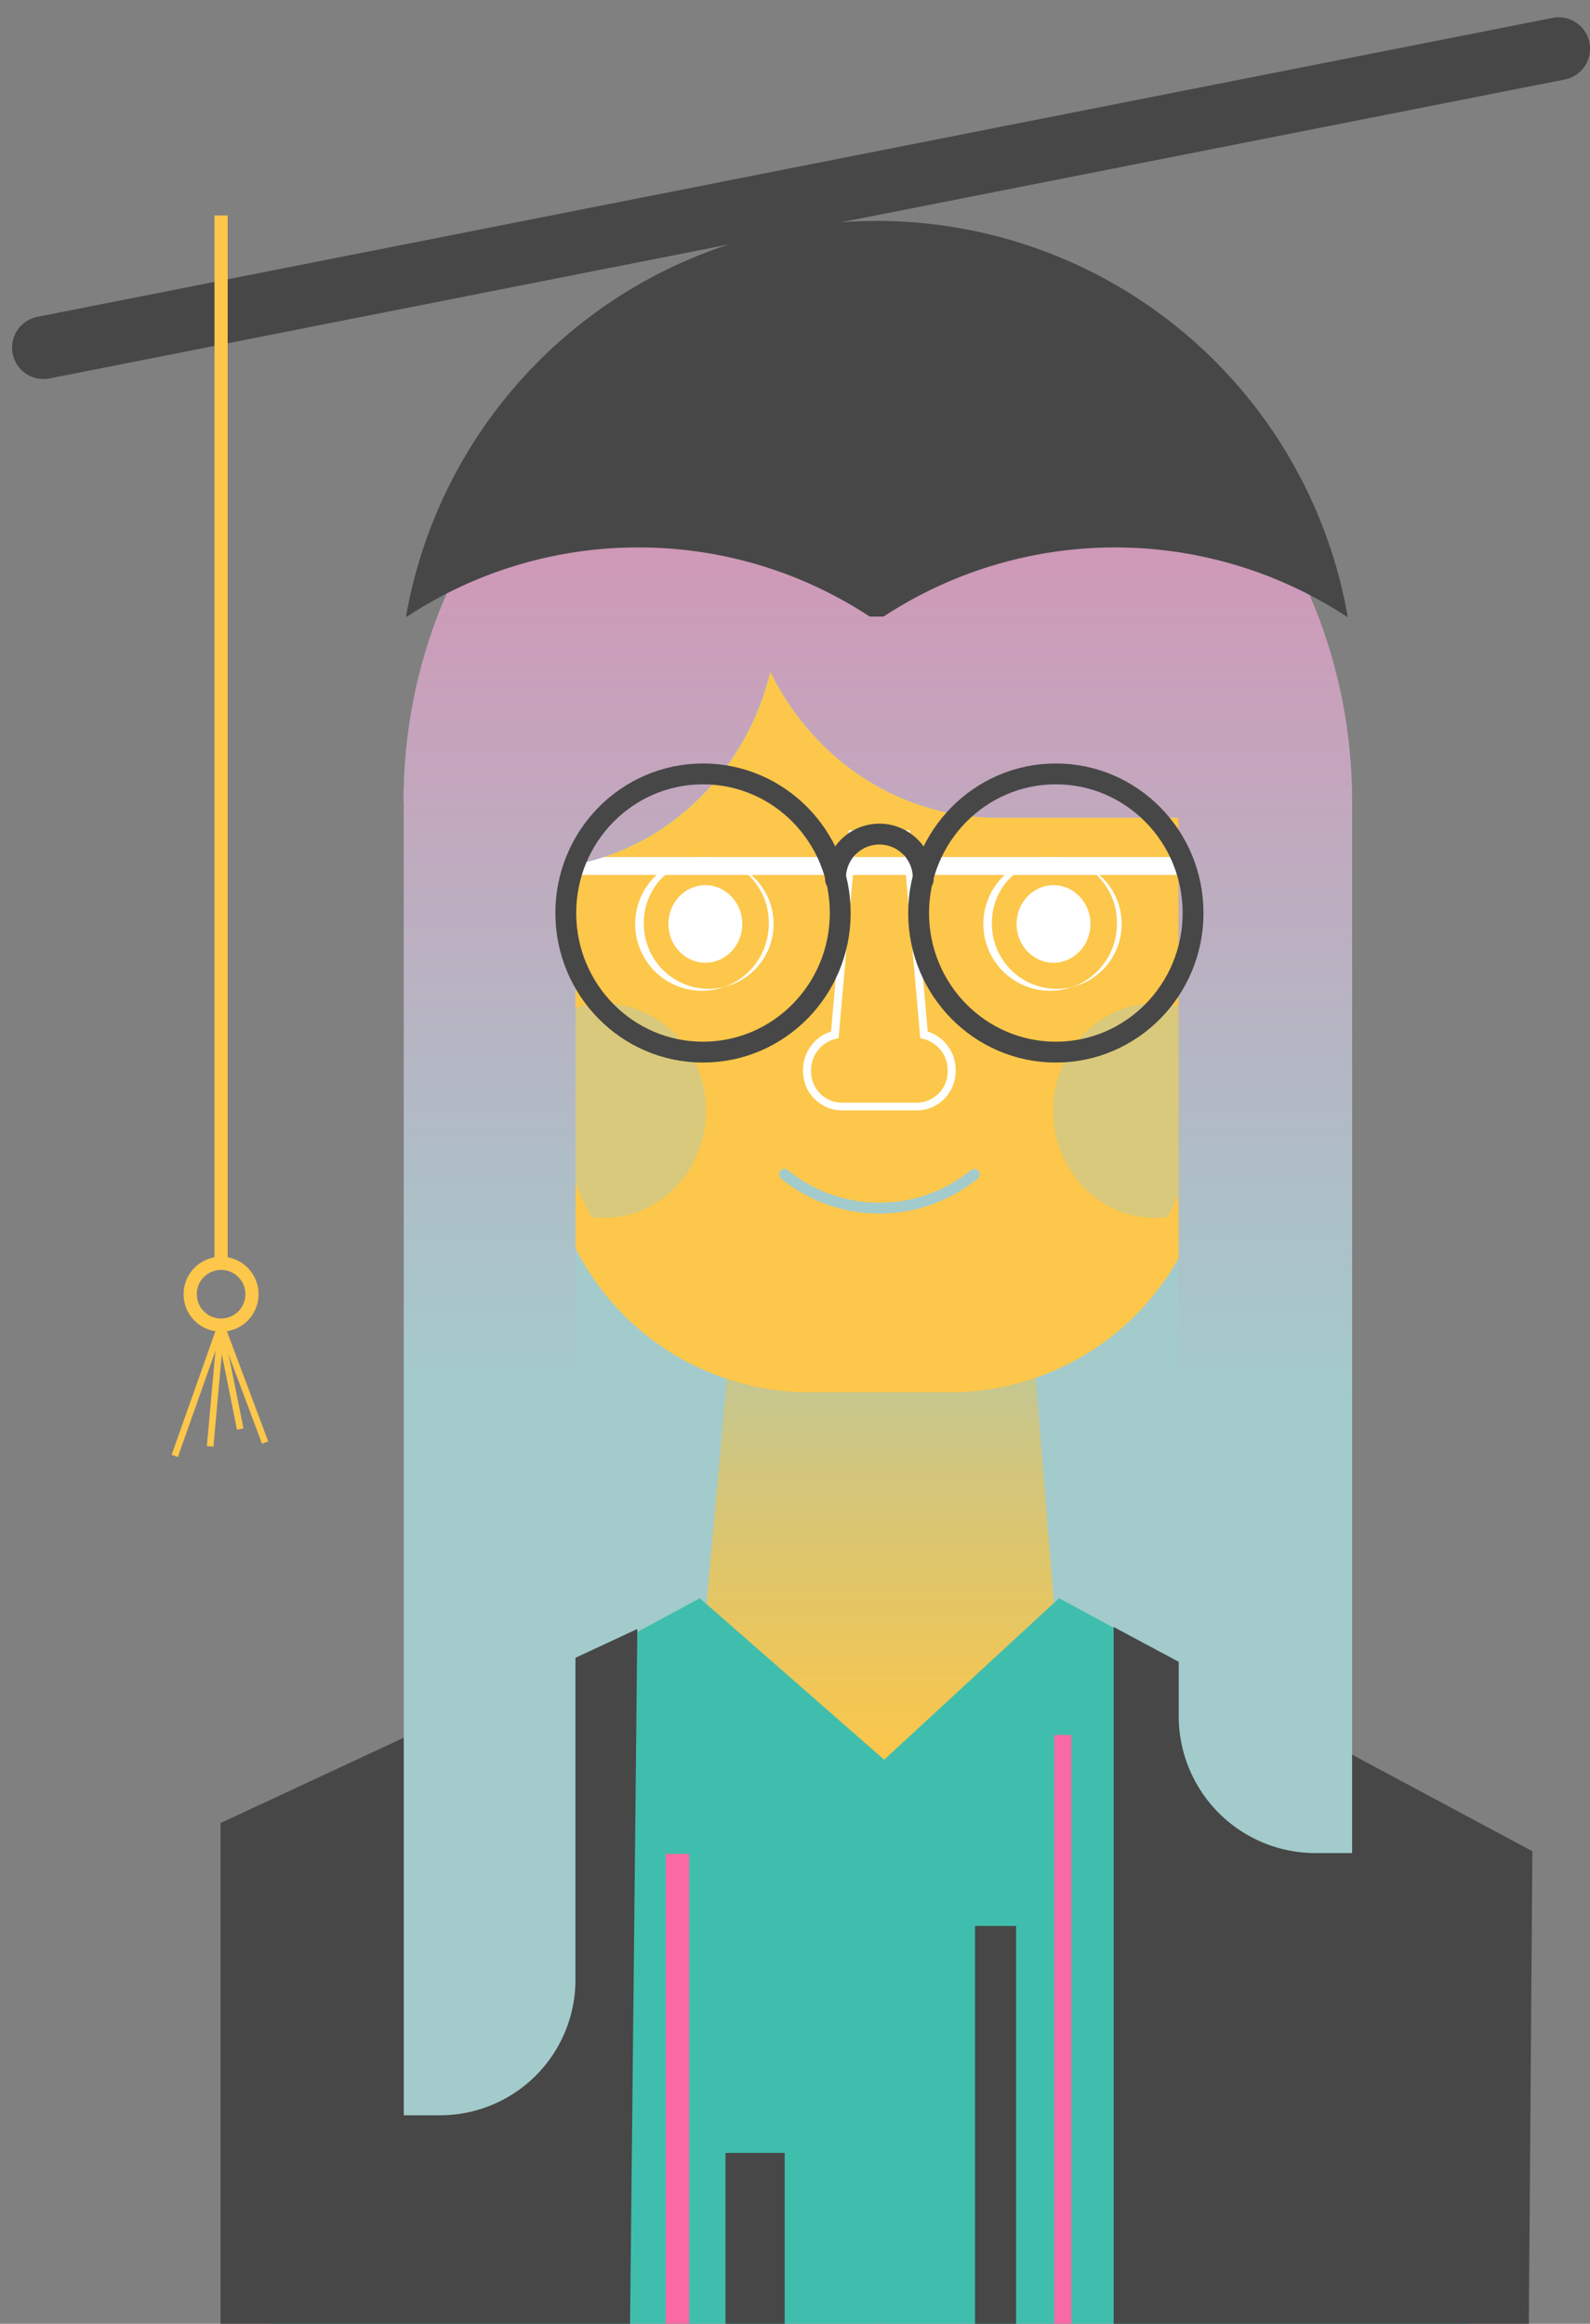 <svg xmlns="http://www.w3.org/2000/svg" xmlns:xlink="http://www.w3.org/1999/xlink" viewBox="0 0 197.56 288.65"><rect x="0" y="0" width="197.56" height="288.65" fill="#808080" stroke="none"/><defs><style>.cls-1{isolation:isolate;}.cls-2,.cls-3{fill:#a3cbcc;}.cls-3{mix-blend-mode:multiply;}.cls-4{fill:url(#linear-gradient);}.cls-5{fill:#fcc74a;}.cls-6{fill:#fff;}.cls-13,.cls-14,.cls-15,.cls-16,.cls-17,.cls-18,.cls-7{fill:none;}.cls-7{stroke:#fff;stroke-width:2.22px;}.cls-13,.cls-14,.cls-15,.cls-7{stroke-linecap:round;}.cls-13,.cls-14,.cls-15,.cls-16,.cls-18,.cls-7{stroke-miterlimit:10;}.cls-8{opacity:0.39;}.cls-9{fill:#40bead;}.cls-10{fill:#474747;}.cls-11{fill:#f969a4;}.cls-12{fill:url(#linear-gradient-2);}.cls-13,.cls-15{stroke:#474747;}.cls-13{stroke-width:2.59px;}.cls-14{stroke:#a3cbcc;stroke-width:1.35px;}.cls-15{stroke-width:7.8px;}.cls-16,.cls-17,.cls-18{stroke:#fcc74a;}.cls-16{stroke-width:1.64px;}.cls-17{stroke-linejoin:bevel;}.cls-17,.cls-18{stroke-width:0.82px;}</style><linearGradient id="linear-gradient" x1="109.27" y1="219.58" x2="109.27" y2="140.73" gradientUnits="userSpaceOnUse"><stop offset="0" stop-color="#fcc74a"/><stop offset="1" stop-color="#fbbc23" stop-opacity="0"/></linearGradient><linearGradient id="linear-gradient-2" x1="109.06" y1="-31.77" x2="109.06" y2="173.78" gradientUnits="userSpaceOnUse"><stop offset="0" stop-color="#f969a4"/><stop offset="1" stop-color="#f969a4" stop-opacity="0"/></linearGradient></defs><title>Untitled-1</title><g class="cls-1"><g id="Layer_1" data-name="Layer 1"><rect class="cls-2" x="56.31" y="87.62" width="107.1" height="142.55"/><rect class="cls-3" x="56.31" y="100.51" width="107.1" height="129.67"/><polygon class="cls-4" points="91.1 162.62 85.82 221.08 132.72 221.08 127.99 162.62 91.1 162.62"/><path class="cls-5" d="M68,55.73h82.61a0,0,0,0,1,0,0v84.61A32.61,32.61,0,0,1,118,172.95h-17.4A32.61,32.61,0,0,1,68,140.34V55.73A0,0,0,0,1,68,55.73Z"/><path class="cls-6" d="M112.15,104.13l2.13,24.13.06.68.66.19a4,4,0,0,1,2.75,3.84,3.88,3.88,0,0,1-3.74,4h-9.49a3.88,3.88,0,0,1-3.74-4,4,4,0,0,1,2.76-3.84l.66-.19.06-.68,2.12-24.13h5.77m.92-1h-7.6l-2.21,25a5,5,0,0,0-3.48,4.8,4.87,4.87,0,0,0,4.74,5H114a4.87,4.87,0,0,0,4.74-5,5,5,0,0,0-3.47-4.8l-2.21-25Z"/><line class="cls-7" x1="58.09" y1="107.57" x2="156.02" y2="107.57"/><path class="cls-2" d="M109.06,37.65c-32.54,0-58.92,27.73-58.92,61.94H71.5l20.76-25.5,22.87,25.5H168C168,65.38,141.59,37.65,109.06,37.65Z"/><g class="cls-8"><path class="cls-2" d="M143.51,124.65c-7,0-12.66,6-12.66,13.31s5.66,13.32,12.66,13.32a11.46,11.46,0,0,0,1.56-.11,45,45,0,0,0,5.5-21.65v-2.61A12.17,12.17,0,0,0,143.51,124.65Z"/><path class="cls-2" d="M75,124.65A12.18,12.18,0,0,0,68,126.91v2.61a44.85,44.85,0,0,0,5.51,21.65,11.46,11.46,0,0,0,1.56.11c7,0,12.66-6,12.66-13.32S82,124.65,75,124.65Z"/></g><path class="cls-2" d="M92.26,68.3h0c0,18.38,14.17,33.28,31.64,33.28h28.79V68.3Z"/><path class="cls-2" d="M96.66,67.3v8.13c0,18-13.84,32.52-30.92,32.52h0V67.3Z"/><polygon class="cls-9" points="184.64 227.21 131.59 198.52 109.86 218.58 86.95 198.52 33.9 227.21 33.63 290.08 108.34 288.64 110.19 288.64 182.29 292.08 184.64 227.21"/><polygon class="cls-10" points="138.37 202.09 190.4 229.95 189.56 342.02 138.37 341.77 138.37 202.09"/><polygon class="cls-10" points="79.19 202.34 27.4 226.45 27.4 340.6 77.75 340.1 79.19 202.34"/><rect class="cls-11" x="82.72" y="230.28" width="2.91" height="109.83"/><rect class="cls-11" x="131" y="215.51" width="2.12" height="124.59"/><rect class="cls-10" x="121.15" y="239.23" width="5.1" height="100.87"/><rect class="cls-10" x="90.14" y="267.42" width="7.36" height="72.69"/><path class="cls-2" d="M146.4,99.44H168a0,0,0,0,1,0,0V230.18a0,0,0,0,1,0,0h-4.54a17,17,0,0,1-17-17V99.44a0,0,0,0,1,0,0Z"/><path class="cls-2" d="M50.17,99.44H71.5a0,0,0,0,1,0,0V245.92a16.83,16.83,0,0,1-16.83,16.83H50.17a0,0,0,0,1,0,0V99.44A0,0,0,0,1,50.17,99.44Z"/><path class="cls-12" d="M168,99.44c-.08-34.14-26.42-61.79-58.91-61.79S50.14,65.38,50.14,99.59h0V262.75A21.33,21.33,0,0,0,71.5,241.43V107.36c11.85-2.35,21.28-11.8,24.2-24,5.22,10.79,15.89,18.2,28.2,18.2h22.5v107A21.58,21.58,0,0,0,168,230.18h0V99.44Z"/><path class="cls-13" d="M103.82,109.29a5.45,5.45,0,1,1,10.89,0"/><ellipse class="cls-13" cx="131.19" cy="113.41" rx="17.05" ry="17.28"/><ellipse class="cls-13" cx="87.35" cy="113.41" rx="17.05" ry="17.28"/><ellipse class="cls-6" cx="130.9" cy="114.77" rx="4.59" ry="4.82"/><path class="cls-6" d="M130.9,106.72a8.06,8.06,0,1,1-7.65,8,7.86,7.86,0,0,1,7.65-8m0-.24a8.3,8.3,0,1,0,7.88,8.29,8.09,8.09,0,0,0-7.88-8.29Z"/><path class="cls-6" d="M87.64,106.72a8.06,8.06,0,1,1-7.64,8,7.86,7.86,0,0,1,7.64-8m0-.24a8.3,8.3,0,1,0,7.88,8.29,8.09,8.09,0,0,0-7.88-8.29Z"/><ellipse class="cls-6" cx="87.64" cy="114.77" rx="4.59" ry="4.82"/><path class="cls-14" d="M97.48,145.88a18.67,18.67,0,0,0,23.57,0"/><line class="cls-15" x1="193.67" y1="6.05" x2="5.4" y2="43.18"/><path class="cls-10" d="M79.3,68a52.23,52.23,0,0,1,28.77,8.59h1.71a52.47,52.47,0,0,1,57.54,0h.13a59.39,59.39,0,0,0-117,0h.13A52.18,52.18,0,0,1,79.3,68Z"/><line class="cls-16" x1="27.47" y1="26.76" x2="27.47" y2="157.71"/><circle class="cls-16" cx="27.47" cy="160.76" r="3.84"/><polyline class="cls-17" points="21.71 180.85 27.47 164.59 32.94 179.19"/><line class="cls-18" x1="26.11" y1="179.66" x2="27.47" y2="164.59"/><line class="cls-18" x1="29.85" y1="177.51" x2="27.33" y2="164.99"/></g></g></svg>